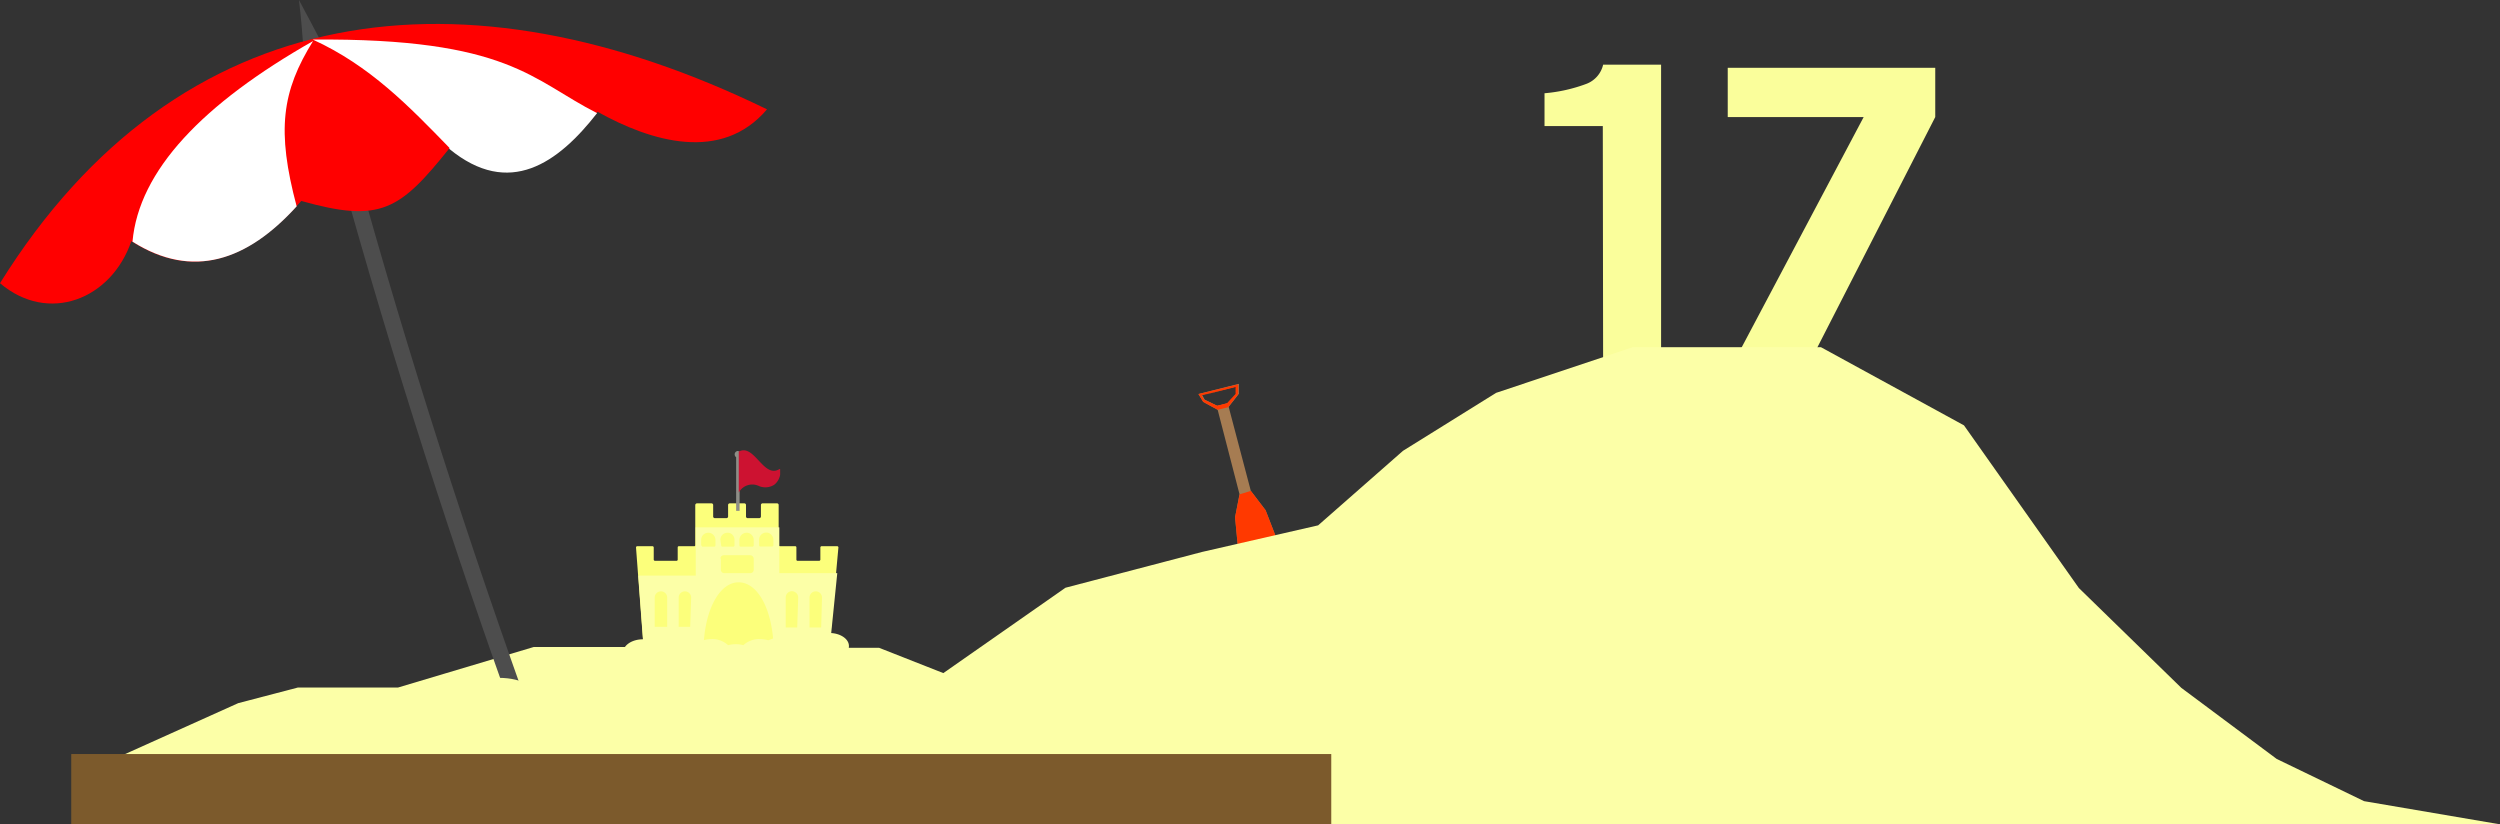 <svg xmlns="http://www.w3.org/2000/svg" width="152.28" height="50.21" viewBox="0 0 152.28 50.21"><rect x="0" y="0" width="152.28" height="50.21" fill="#333333" stroke="none"/><defs><style>.cls-1{fill:#fafe9b;}.cls-2{fill:#a67c52;}.cls-3{fill:#ff3900;}.cls-4{fill:#fcffa7;}.cls-5{fill:#7c5a2c;}.cls-6,.cls-8{fill:none;}.cls-7{fill:#4d4d4d;}.cls-8{stroke:#4d4d4d;stroke-miterlimit:11.18;}.cls-9{fill:red;}.cls-10{fill:#fff;}.cls-11{fill:#fcff7b;}.cls-12{fill:#8e8e87;}.cls-13{fill:#cd1231;}</style></defs><g id="Laag_2" data-name="Laag 2"><g id="Laag_1-2" data-name="Laag 1"><path class="cls-1" d="M105.24,22.76l8.28-15.63h-8.28v-3h12.64v3l-8,15.63Z"/><path class="cls-1" d="M97.65,22.94h3.53v-19H97.65a1.64,1.64,0,0,1-1,1.16,9.54,9.54,0,0,1-2.57.58v2h3.55Z"/><path class="cls-2" d="M76.19,29.9l-1.35-5.12.62-.79,0-.61L73,24l.29.48.88.48L75.5,30.1l-.27,1.41.19,2,2.38-.6-.71-1.83Zm-2.83-5.59-.14-.26,2.08-.52V24l-.52.56-.63.16-.76-.37Z"/><path class="cls-3" d="M75.51,30.11l.68-.21.9,1.18.71,1.83-2.38.6-.19-2Z"/><path class="cls-3" d="M73,24l.29.48.88.48.63-.15.62-.79,0-.61Zm.19.08,2.07-.52V24l-.52.56-.63.16-.76-.37Z"/><path class="cls-3" d="M75.34,23.49l0,.47-.59.75-.53.13-.82-.48,0,0,.75.37.64-.16.52-.56v-.45l-2.07.52,0,0Z"/><path class="cls-4" d="M10,50.21l-3-4,7.51-3.38,3.63-.95h6.1l8.27-2.47h5.81L43.14,41l5.75-1.54h4.66L57.46,41,64.9,35.8l8.32-2.18L80.29,32l5.17-4.54,5.67-3.53,8.32-2.78h11.47l8.71,4.76,7,9.91,6.24,6.08,5.81,4.33L144,48.8l8.27,1.41"/><rect class="cls-5" x="4.34" y="45.93" width="76.75" height="4.28"/><line class="cls-6" x1="7.64" y1="45.94" x2="7.64" y2="50.21"/><line class="cls-6" x1="9.89" y1="45.94" x2="9.89" y2="50.21"/><line class="cls-6" x1="5.39" y1="45.94" x2="5.39" y2="50.21"/><line class="cls-6" x1="12.14" y1="45.94" x2="12.14" y2="50.21"/><line class="cls-6" x1="14.39" y1="45.94" x2="14.39" y2="50.21"/><line class="cls-6" x1="16.64" y1="45.94" x2="16.64" y2="50.21"/><line class="cls-6" x1="18.9" y1="45.94" x2="18.9" y2="50.21"/><line class="cls-6" x1="21.15" y1="45.94" x2="21.15" y2="50.21"/><line class="cls-6" x1="23.4" y1="45.94" x2="23.4" y2="50.21"/><line class="cls-6" x1="25.65" y1="45.94" x2="25.65" y2="50.21"/><line class="cls-6" x1="27.9" y1="45.94" x2="27.9" y2="50.21"/><line class="cls-6" x1="30.15" y1="45.94" x2="30.15" y2="50.21"/><line class="cls-6" x1="32.4" y1="45.94" x2="32.4" y2="50.21"/><line class="cls-6" x1="34.65" y1="45.94" x2="34.65" y2="50.21"/><line class="cls-6" x1="36.9" y1="45.94" x2="36.9" y2="50.21"/><line class="cls-6" x1="39.16" y1="45.94" x2="39.16" y2="50.21"/><line class="cls-6" x1="41.41" y1="45.94" x2="41.41" y2="50.21"/><line class="cls-6" x1="43.66" y1="45.94" x2="43.66" y2="50.21"/><line class="cls-6" x1="45.91" y1="45.94" x2="45.91" y2="50.21"/><line class="cls-6" x1="48.16" y1="45.94" x2="48.16" y2="50.21"/><line class="cls-6" x1="50.41" y1="45.94" x2="50.41" y2="50.21"/><line class="cls-6" x1="52.66" y1="45.94" x2="52.66" y2="50.21"/><line class="cls-6" x1="54.91" y1="45.94" x2="54.91" y2="50.21"/><line class="cls-6" x1="57.16" y1="45.94" x2="57.16" y2="50.21"/><line class="cls-6" x1="59.41" y1="45.94" x2="59.41" y2="50.21"/><line class="cls-6" x1="61.67" y1="45.94" x2="61.67" y2="50.21"/><line class="cls-6" x1="63.92" y1="45.94" x2="63.92" y2="50.21"/><line class="cls-6" x1="66.17" y1="45.94" x2="66.17" y2="50.21"/><line class="cls-6" x1="68.42" y1="45.94" x2="68.42" y2="50.21"/><line class="cls-6" x1="70.67" y1="45.94" x2="70.67" y2="50.21"/><line class="cls-6" x1="72.92" y1="45.94" x2="72.92" y2="50.21"/><line class="cls-6" x1="75.17" y1="45.94" x2="75.17" y2="50.21"/><line class="cls-6" x1="77.42" y1="45.94" x2="77.42" y2="50.21"/><line class="cls-6" x1="79.67" y1="45.94" x2="79.67" y2="50.21"/><g id="g4"><g id="g6"><path id="path8" class="cls-7" d="M21.4,6.4C20.87,5.17,20.29,4,19.7,2.82c-.48-.94-1-1.9-1.49-2.82.13,1.05.21,2.1.29,3.16.1,1.29.18,2.58.19,3.84l2.71-.6Z"/><path id="path10" class="cls-8" d="M31.34,42.27c-3.85-10.8-7.68-22.83-10.78-34.35"/><path id="path12" class="cls-9" d="M0,17.25c2.94,2.5,6.78,1,8-2.56,3.81,2.44,7.19,1.13,10.35-2.45,4.83,1.36,6,.58,9.05-3.24,3.65,3,6.63.85,9-2.19,3.28,1.83,7.56,3.1,10.32-.15C28.33-2.3,10.89-.25,0,17.25Z"/><path id="path14" class="cls-10" d="M19.05,2.41C22.54,4,24.93,6.49,27.37,9l0,.07,0,0c3.65,3,6.63.86,9-2.18C32.42,4.9,31,2.31,19.05,2.41Z"/><path id="path16" class="cls-10" d="M19.07,2.5c-6.74,3.83-10.61,7.89-11,12.22,3.67,2.32,7,1.16,10-2.15-1.23-4.62-.91-7,1-10.07Z"/></g></g><path class="cls-11" d="M51,33.27a.08.08,0,0,1,.07.07l-.57,6.24H39.21l-.47-6.24a.08.08,0,0,1,.08-.07h.93a.08.08,0,0,1,.07.07v.75a.08.08,0,0,0,.07.07h1.32a.07.07,0,0,0,.07-.07v-.75a.07.07,0,0,1,.07-.07h.93a.06.06,0,0,0,.07-.07V30.76a.11.11,0,0,1,.1-.1h.89a.1.1,0,0,1,.1.1v.7a.1.1,0,0,0,.09.1h.73a.1.1,0,0,0,.09-.1v-.7a.1.1,0,0,1,.1-.1h.89a.1.1,0,0,1,.1.1v.7a.1.1,0,0,0,.09.1h.73a.1.1,0,0,0,.09-.1v-.7a.1.1,0,0,1,.09-.1h.9a.1.1,0,0,1,.09.1V33.2a.08.08,0,0,0,.07.07h.94a.07.07,0,0,1,.07.07v.75a.07.07,0,0,0,.07.07H49.9a.08.08,0,0,0,.07-.07v-.75a.08.08,0,0,1,.07-.07Z"/><path class="cls-12" d="M45.13,27.64a.21.21,0,0,1-.08.17.05.05,0,0,0,0,0v3.31h-.21V27.85s0,0,0,0a.21.21,0,0,1,.09-.38A.22.22,0,0,1,45.13,27.64Z"/><path class="cls-13" d="M47.52,28.6c0,.11,0,.21,0,.32a1,1,0,0,1-.35.6,1,1,0,0,1-.93.09A.94.94,0,0,0,45,30V27.51c.95-.52,1.51,1.67,2.48,1.06C47.49,28.56,47.53,28.57,47.52,28.6Z"/><path class="cls-4" d="M51.71,39.35c0-.41-.47-.75-1.08-.79L51,34.91H47.47V32.12H42.38v2.94h-3.5l.29,3.88h0c-.67,0-1.21.36-1.21.8v.07h0c0,1.06,2.32,1,2.32,1a7,7,0,0,0,2.2.44c.42,0,1.8-.24,2.24-.24.66,0,1.89.27,2.49.24a12.27,12.27,0,0,0,2.08-.38,12.88,12.88,0,0,0,2.2-.76c.19-.13.26-.3.14-.45h0A.61.61,0,0,0,51.71,39.35ZM40.57,38.18a0,0,0,0,1,0,0h-.69a0,0,0,0,1,0,0V36.4a.38.38,0,1,1,.76,0v1.78Zm1.47,0a0,0,0,0,1,0,0h-.7a0,0,0,0,1,0,0V36.4a.38.38,0,1,1,.76,0Zm3-5.3a.44.44,0,0,1,.44-.43.38.38,0,0,1,.3.13.4.4,0,0,1,.13.3v.35a.08.08,0,0,1-.07.07h-.73a.08.08,0,0,1-.07-.07Zm-1.16,0a.43.43,0,0,1,.43-.43.4.4,0,0,1,.31.13.43.43,0,0,1,.12.3v.35a.08.08,0,0,1-.07.07H44a.07.07,0,0,1-.07-.07Zm0,1.16a.21.21,0,0,1,.21-.22h1.6a.22.22,0,0,1,.22.22v.67a.2.2,0,0,1-.2.2H44.11a.2.2,0,0,1-.2-.2V34Zm-1.17-.81v-.35a.43.43,0,0,1,.43-.43.44.44,0,0,1,.44.43v.35a.08.08,0,0,1-.07.07h-.73A.08.08,0,0,1,42.74,33.23ZM46.8,39a2.11,2.11,0,0,0-.52-.07,1.39,1.39,0,0,0-1,.37,1.7,1.7,0,0,0-.46-.06,1.78,1.78,0,0,0-.47.06,1.39,1.39,0,0,0-1-.37,1.84,1.84,0,0,0-.47.06c.15-2,1-3.52,2.11-3.52s1.93,1.47,2.1,3.42Zm.31-5.78a.08.08,0,0,1-.07.07h-.73a.07.07,0,0,1-.07-.07v-.35a.43.43,0,0,1,.43-.43.4.4,0,0,1,.31.13.44.44,0,0,1,.13.3Zm1.45,5a0,0,0,0,1,0,0h-.7a0,0,0,0,1,0,0V36.4a.38.38,0,0,1,.38-.39.4.4,0,0,1,.27.12.37.37,0,0,1,.11.27Zm1.46,0s0,0,0,0h-.71a0,0,0,0,1,0,0V36.4a.38.38,0,1,1,.76,0Z"/><ellipse class="cls-4" cx="30.41" cy="42.69" rx="2.51" ry="1.4"/></g></g></svg>